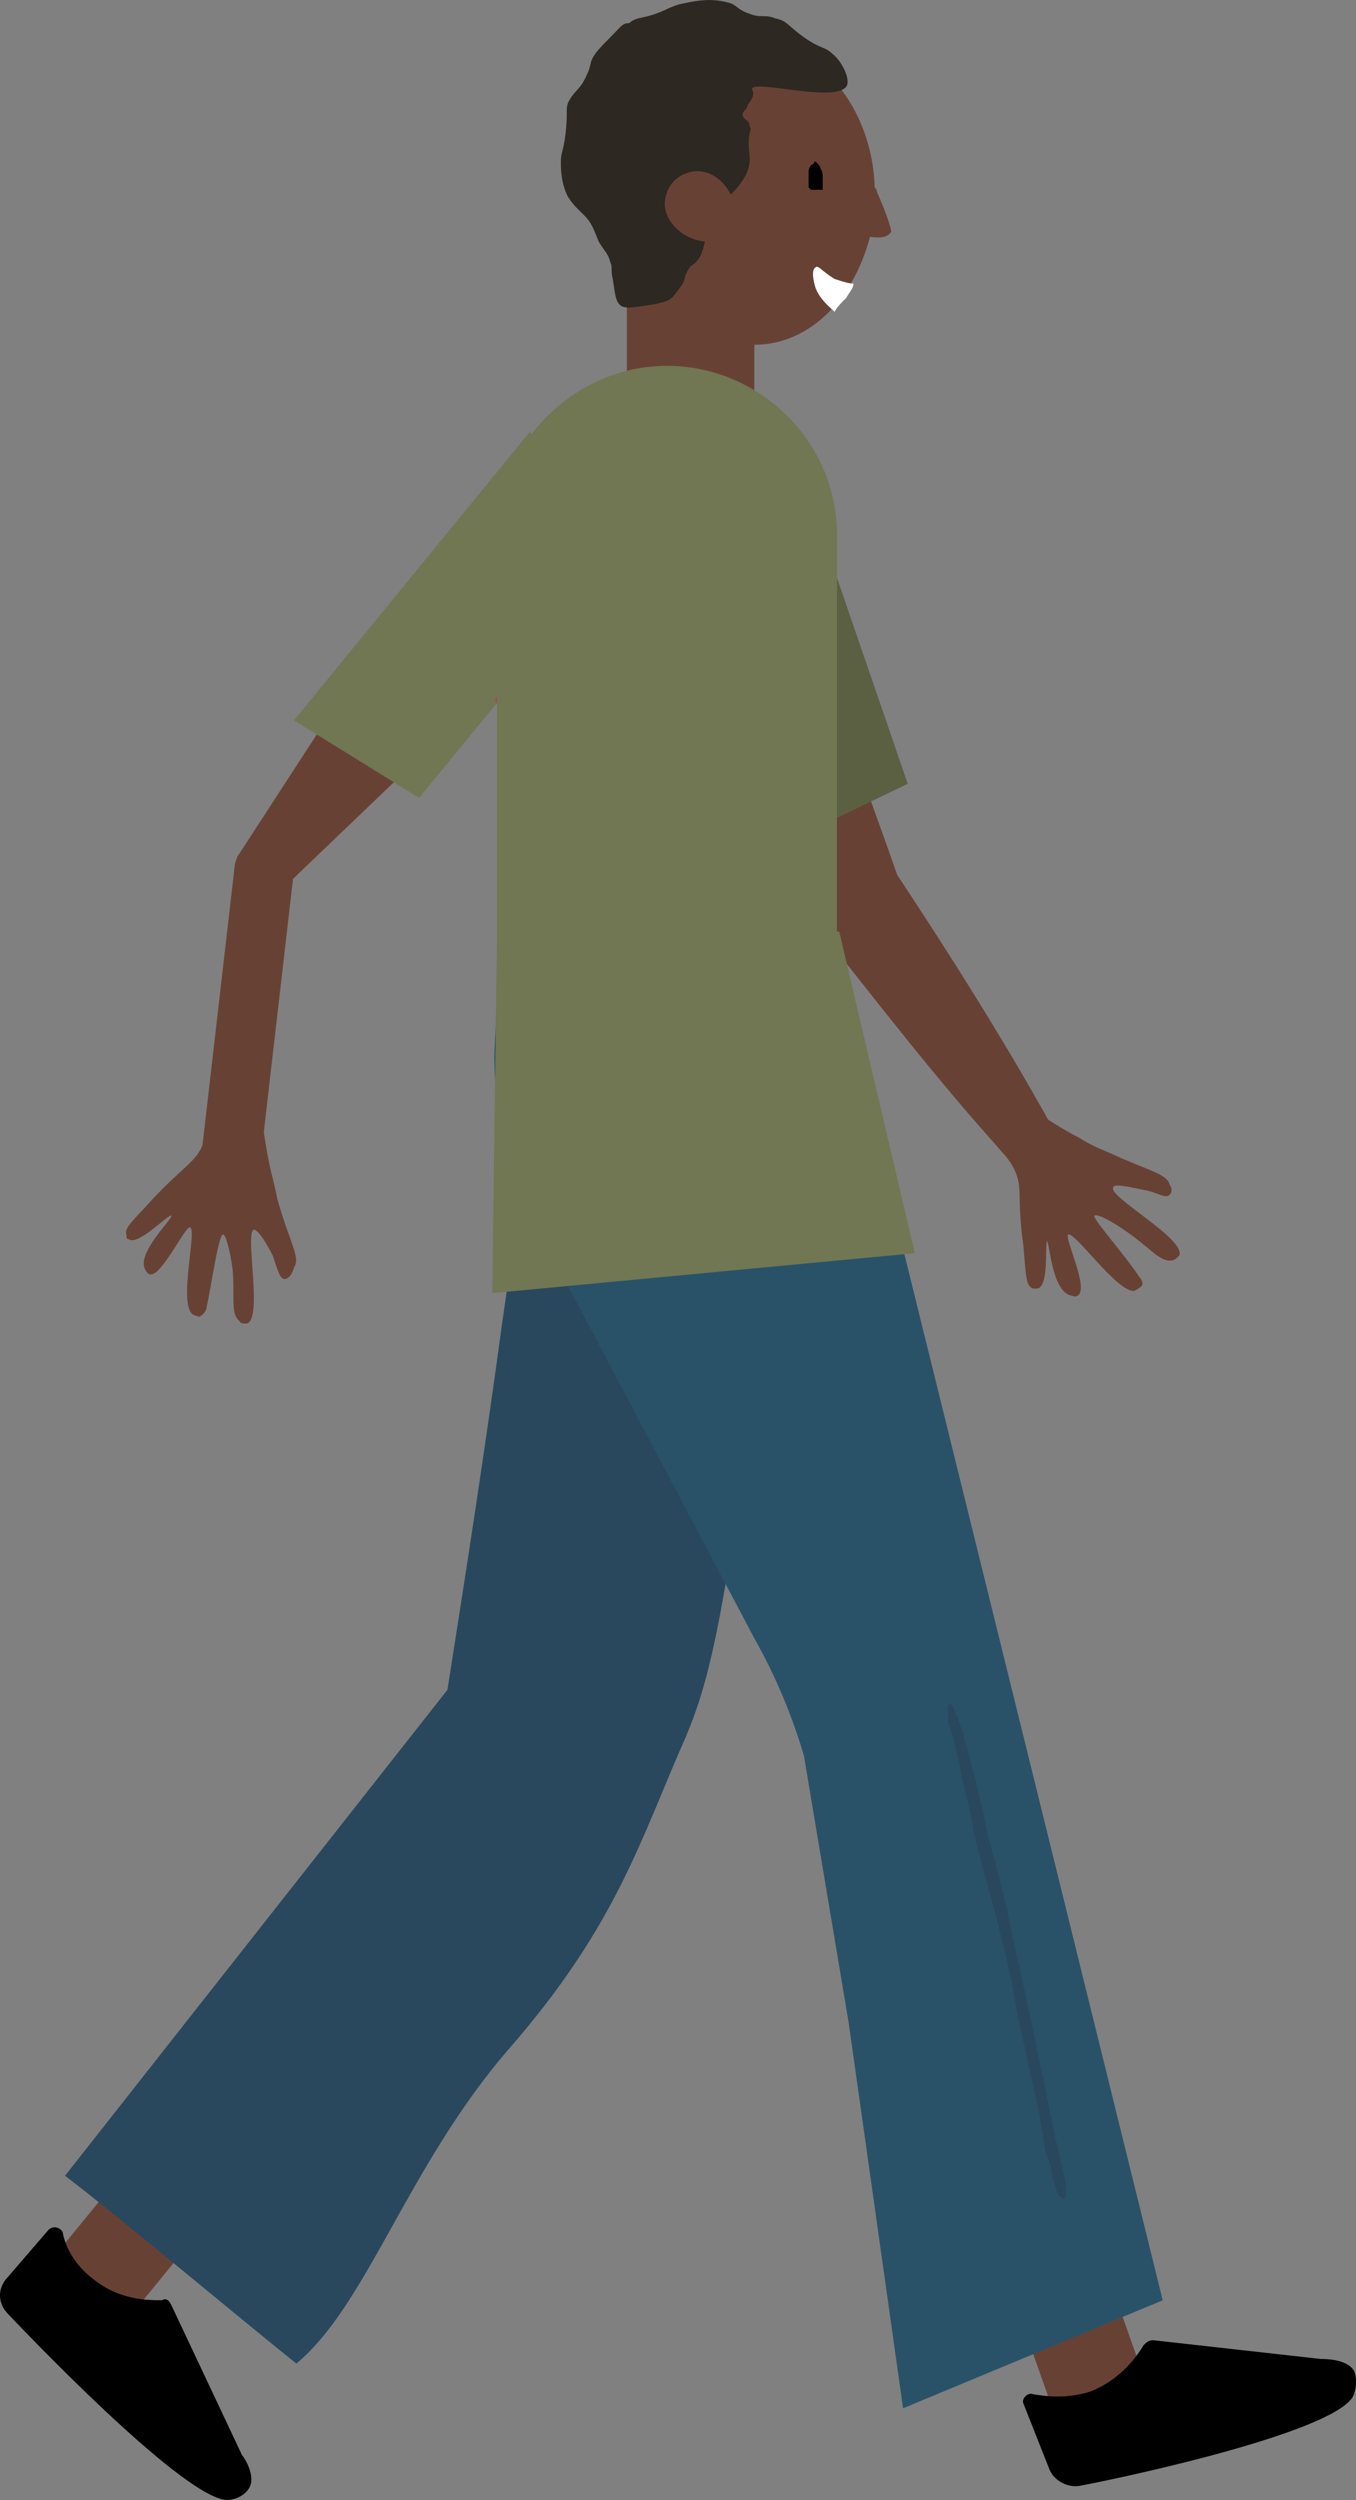<?xml version="1.0" encoding="UTF-8"?><svg id="b" xmlns="http://www.w3.org/2000/svg" viewBox="0 0 231.93 427.6"><rect x="0" y="0" width="231.93" height="427.6" fill="#808080" stroke="none"/><g id="c"><g id="d"><path d="m34.54,196.68l5.65-48.98.4-1.2.81-1.2,25.03-38.55,15.75,12.85-33.11,31.72,1.21-2.41-5.65,48.98-10.09-1.21Z" fill="#684135"/><path d="m171.82,197.48c-11.31-12.45-21.8-26.1-32.3-39.35-4.04-9.64-7.67-18.87-11.31-28.51-3.63-9.23-6.86-18.47-10.09-27.7l14.94-5.62c7.67,18.07,14.53,36.54,20.99,55.01l-.81-2.01c9.29,14.05,18.17,28.11,26.24,42.56-.4.4-7.67,5.62-7.67,5.62Z" fill="#684135"/><path d="m200.08,204.32c-.81.8-2.02-.4-4.44-.8-2.02-.4-5.25-1.21-5.25-.4-.81,1.61,12.52,8.83,11.31,11.64-.4.4-.81.8-1.21.8-2.02.4-3.63-2.01-7.67-4.82-2.83-2.01-5.25-3.21-5.65-2.81-.4.4,5.65,7.23,7.67,10.44.4.4.81,1.21.4,1.61-.4.4-1.21.8-1.21.8-2.83.4-10.09-10.04-11.31-9.64-.81.4,3.63,9.23,1.62,10.44-.4.4-.81,0-1.21,0-3.23-.8-3.63-9.23-4.04-9.23s.4,7.63-1.62,8.03h-.81c-1.21-.4-1.21-2.41-1.61-7.23-1.21-8.43,0-10.04-1.62-13.25-1.62-3.21-4.04-4.02-3.63-6.02.4-2.41,4.04-3.61,6.86-4.02,2.02,1.2,4.84,3.21,8.08,4.82,1.21.8,2.83,1.61,4.84,2.41,6.86,3.21,10.09,3.61,10.5,5.62.4.4.4,1.2,0,1.61Z" fill="#684135"/><path d="m155.26,134.05l-16.55-48.18-27.05-1.2,21,60.23,22.61-10.84Z" fill="#5c6042"/><path d="m36.89,378.24l-12.84-10.39-14.26,17.45,12.84,10.39,14.26-17.45Z" fill="#684135"/><path d="m188.17,385.34l-15.62,5.45,7.48,21.22,15.62-5.45-7.48-21.22Z" fill="#684135"/><path d="m179.49,422.34c.81,2.01,3.23,3.21,5.25,2.81,10.5-2.01,44.82-9.64,46.84-15.66.81-2.41,0-4.01,0-4.01-1.21-2.01-4.84-2.01-5.65-2.01l-28.67-3.21c-.81,0-1.21.4-1.62.8-1.21,2.01-4.04,6.02-9.29,8.03-4.04,1.2-7.27.8-9.69.4-.81-.4-2.02.8-1.61,1.61l4.44,11.24Z"/><path d="m93.89,168.17h41.99c-.81,11.24-2.42,26.9-4.44,45.77-6.86,63.84-10.5,74.28-14.13,83.11-7.67,17.27-11.71,32.12-30.28,53.4-17.36,20.08-24.23,43.77-36.34,53.8-8.08-6.42-31.09-25.7-39.57-32.12,21.8-27.7,43.61-55.41,65.41-83.11,3.23-20.48,6.46-41.36,9.29-62.23,2.83-19.67,5.65-39.35,8.07-58.62Z" fill="#29485d"/><path d="m48.67,218.76c-.81,0-1.21-1.61-2.02-4.02-.81-1.61-2.42-4.42-3.23-4.42-1.62.4,1.62,15.26-1.21,16.06-.4,0-1.21,0-1.21-.4-1.61-1.2-.81-4.02-1.21-8.83-.4-3.21-1.21-6.02-1.62-6.02-.81,0-2.02,8.83-2.83,12.45,0,.4-.4,1.21-1.21,1.61-.4,0-1.21-.4-1.21-.4-2.42-2.01.81-14.45-.4-14.86-.81-.4-4.85,8.43-6.86,8.03-.4,0-.81-.8-.81-.8-1.62-2.81,4.84-8.83,4.44-9.23-.4-.4-5.65,5.22-7.27,4.02-.4,0-.4-.4-.4-.8-.4-1.2,1.21-2.41,4.44-6.02,5.65-6.02,7.67-6.42,8.88-10.04,1.62-3.61.4-5.62,2.02-6.83,2.02-1.21,5.25.8,7.67,2.41.4,2.01.81,5.62,1.61,9.23.4,1.61.81,3.21,1.21,5.22,2.02,7.23,4.04,10.04,2.83,11.64-.4,1.61-1.21,2.01-1.62,2.01Z" fill="#684135"/><path d="m150.01,32.86c0-.4-.4-.8-.4-.8-.4-13.65-9.69-24.89-20.59-24.89s-20.59,11.64-20.59,26.1c0,4.82.81,9.23,2.83,12.85h-4.04v23.29h21.8v-10.44c9.29,0,16.96-7.63,19.78-18.47,2.83.4,3.23-.4,3.63-.8,0,.4.4-.4-2.42-6.83Z" fill="#684135"/><path d="m85.01,167.78h58.14l55.72,225.65-44.41,18.47-9.29-65.85-7.67-45.77c-2.02-6.83-4.84-13.65-8.48-20.07l-37.15-70.27c-4.84-9.64-7.67-20.08-7.27-30.92.4-6.02.4-11.24.4-11.24Z" fill="#295269"/><path d="m1.03,389.81c-1.62,2.01-1.21,4.42.4,6.02,7.27,7.63,31.9,32.92,37.95,31.72,2.42-.4,3.23-2.01,3.23-2.01,1.21-2.01-.81-5.22-1.21-5.62l-12.11-25.7c-.4-.8-.81-1.2-1.61-.8-2.42,0-7.27,0-11.71-3.61-3.23-2.41-4.85-5.62-5.25-8.03-.4-.8-1.61-1.2-2.42-.4l-7.27,8.43Z"/><path d="m71.68,136.46l32.3-39.35-13.32-23.29-40.38,49.39,21.4,13.25Z" fill="#707752"/><path d="m139.11,28.05c-.4,0-.81.8-.81,1.2v2.81l.4.4h2.02v-2.01c0-.4,0-1.2-.4-1.61,0-.4-.4-.8-.81-1.2h-.4c.4,0,0,.4,0,.4Z"/><path d="m128.61,15.2c.4-1.61,14.13,2.41,16.15-.4.81-1.2-.81-4.42-2.42-5.62-1.21-1.2-2.02-.8-4.84-2.81-2.83-2.01-2.83-2.81-4.84-3.21-2.02-.8-2.42,0-4.44-.8-2.42-.8-2.02-1.61-4.04-2.01-3.23-.8-6.06,0-8.07.4-2.42.8-2.42,1.2-5.25,2.01-1.61.4-2.42.4-3.23,1.2-1.21,0-1.21.4-3.63,2.81q-2.02,2.01-2.42,2.81c-.81,1.2-.4,1.61-1.21,3.21-1.21,2.81-2.02,2.41-3.23,4.82-.4,1.2,0,1.61-.4,5.22-.4,3.21-.81,3.21-.81,4.82,0,1.2,0,3.61,1.21,6.02.81,1.2,1.21,1.61,2.02,2.41q.4.4.81.8c1.21,1.2,1.62,2.41,2.42,4.42,1.21,2.01,1.62,2.01,2.02,3.61.4.8,0,1.2.4,2.81.4,2.41.4,3.61,1.21,4.42.81.8,2.42.4,5.25,0,2.42-.4,3.23-.8,3.63-1.2.81-.8,1.21-1.61,1.62-2.01.81-1.2.4-1.61,1.21-2.81.4-.8.81-.8,1.21-1.2.81-.8,1.21-1.61,1.62-3.61-4.04-.4-6.86-3.61-6.86-6.42,0-2.01,1.21-4.42,3.63-5.22,2.83-1.2,6.06.4,7.67,3.61,2.83-2.81,3.23-4.82,3.23-6.02s-.4-2.81,0-4.42c0-.4.4-.8,0-1.2,0-1.2-1.21-1.2-1.21-2.01s.81-.8.81-1.61c1.61-2.01.81-2.41.81-2.81Z" fill="#2d2821"/><path d="m139.52,45.71c-.81.4-.4,2.41,0,3.61.81,2.01,2.42,3.21,3.23,4.01.4-.8,1.21-1.61,2.02-2.41.4-.8,1.21-1.61,1.21-2.41-.81,0-2.02-.4-3.23-.8-2.02-1.2-2.83-2.41-3.23-2.01Z" fill="#fff"/><path d="m108.02,90.69c-.4.4-.4,1.21-.81,1.61-.4.4-.4,1.21-.81,1.61-.4.8-1.21,2.01-1.62,2.81-.4,1.2-1.21,2.01-2.02,3.21-.81.8-1.21,2.01-2.02,2.81-.4.8-1.21,1.61-1.62,2.41-.81.8-1.21,1.61-2.02,2.41-.81.8-1.62,1.61-2.42,2.41-.4.4-.81.8-1.21,1.2-.4.4-.81.8-1.21,1.2-.81.8-1.62,1.61-2.42,2.41-.4.4-.81.8-1.21,1.2-.4.4-.81.8-1.21.8-.4.4-.81.8-1.21,1.2-.4.4-.81.8-1.21,1.21-.4.4-.4.8,0,1.2.4.4.81.4,1.21,0,.4-.4.81-.8,1.21-1.2.4-.4.81-.8,1.21-1.21.4-.4.81-.8,1.21-.8.4-.4.81-.8,1.21-1.21.81-.8,1.62-1.61,2.42-2.01.4-.4.81-.8,1.21-1.2.4-.4.81-.8,1.21-1.2.81-.8,1.62-1.61,2.42-2.01.4-.4.81-.8,1.21-1.2.4-.4.81-.8,1.21-1.21,1.61-1.61,2.83-3.61,4.04-5.62.81-1.61,1.62-2.81,2.83-4.42.4-.8.81-1.61,1.21-2.41.4-.8.81-1.61,1.21-2.41,0-.4.4-.8,0-.8,0-.4-.4-.8-.4-.8-.4-.4-1.21-.4-1.62,0Z" fill="#a04a61"/><path d="m181.91,376.16c.4-.4.4-.8.4-1.61s0-1.61-.4-2.81c-.4-2.41-1.21-4.82-1.61-7.23-.81-3.21-1.21-6.42-2.02-9.64s-1.21-6.42-2.02-9.64c-1.21-6.02-2.83-12.45-4.04-18.87-.81-2.81-1.21-5.22-2.02-8.03s-1.61-5.62-2.02-8.43c-.81-2.81-1.21-5.62-2.02-8.03-.81-3.21-1.62-6.42-2.83-9.23-.4-1.2-.81-1.61-1.21-.8v1.61c0,.8,0,1.2.4,2.01.81,2.81,1.61,6.02,2.02,8.83.81,3.21,1.62,6.02,2.02,9.23.81,3.21,1.62,6.42,2.42,9.23.4,1.61.81,2.81,1.21,4.42s.81,3.21,1.21,4.82c1.21,4.42,2.02,9.23,2.83,13.65,1.21,4.82,2.02,9.64,3.23,14.45.4,2.01.81,4.42,1.21,6.83,0,.8.4,2.01.81,2.81.4,1.2.4,2.41.81,3.61.4,1.61.81,2.41,1.21,2.41,0,.4.4.4.4.4Z" fill="#29485d"/><path d="m156.47,214.35l-12.92-55.01h-.4v-67.86c0-16.06-13.32-28.91-29.07-28.91s-29.07,13.25-29.07,28.91v68.66l-.81,61.03,72.27-6.83Z" fill="#707752"/></g></g></svg>